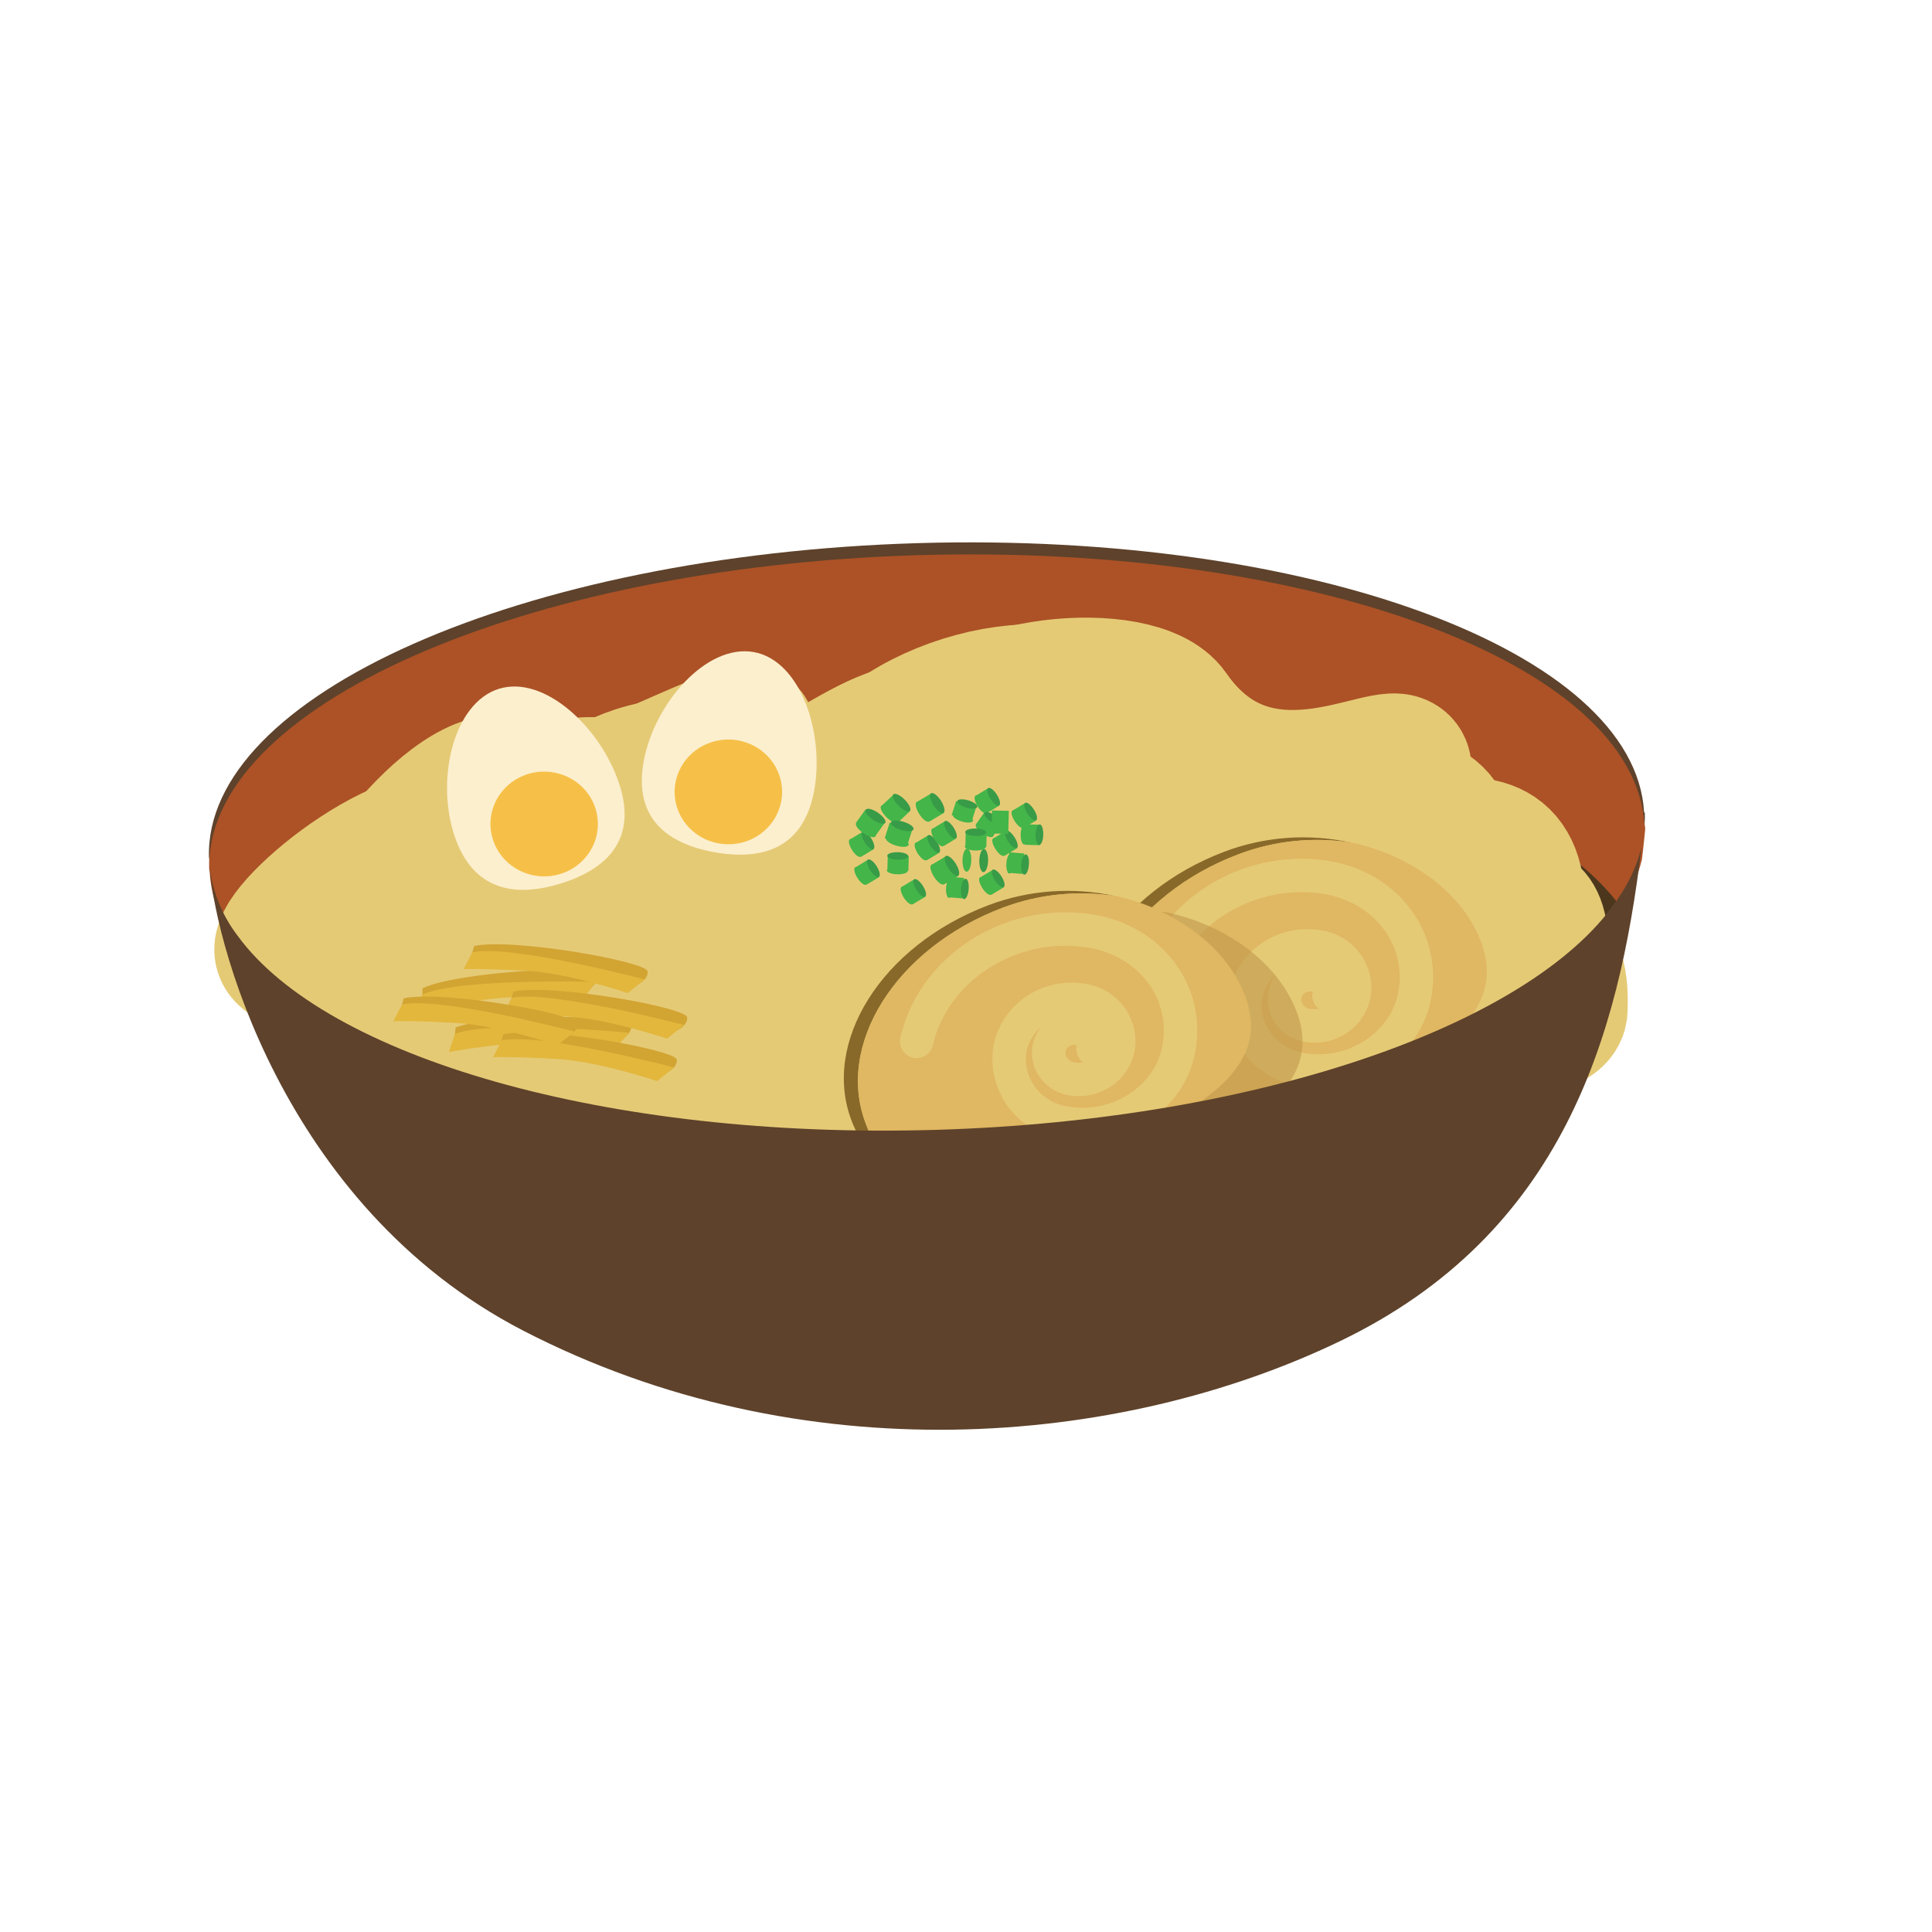 <svg width="42" height="42" viewBox="0 0 32 32" fill="none" xmlns="http://www.w3.org/2000/svg">
<path d="M27.243 13.54C27.245 13.705 27.227 13.871 27.189 14.032C27.206 13.865 27.227 13.703 27.243 13.54Z" fill="#5E422B"/>
<path d="M26.844 14.827C25.508 16.915 20.96 18.557 15.51 18.712C10.061 18.866 5.414 17.505 3.949 15.5C4.465 14.694 5.458 13.954 6.802 13.341C8.935 12.366 11.941 11.708 15.291 11.613C18.069 11.531 20.638 11.846 22.682 12.44C24.645 13.013 26.126 13.844 26.844 14.827Z" fill="#4C371D"/>
<path d="M27.243 13.505C27.244 13.518 27.244 13.53 27.244 13.543C27.228 13.706 27.211 13.87 27.19 14.035C27.122 14.317 27.005 14.586 26.845 14.831C26.128 13.847 24.646 13.016 22.679 12.445C20.634 11.85 18.066 11.535 15.288 11.618C11.938 11.716 8.931 12.37 6.799 13.346C5.455 13.959 4.465 14.698 3.946 15.504C3.66 15.134 3.494 14.69 3.468 14.228C3.465 14.221 3.463 14.213 3.461 14.207C3.378 11.522 8.634 9.193 15.198 8.996C21.715 8.804 27.073 10.793 27.231 13.448C27.241 13.463 27.241 13.482 27.243 13.505Z" fill="#5E422B"/>
<path d="M27.249 13.704C27.25 13.717 27.249 13.73 27.249 13.742C27.233 13.904 27.216 14.069 27.196 14.233C27.128 14.516 27.011 14.785 26.851 15.03C26.134 14.046 24.651 13.214 22.684 12.643C20.64 12.049 18.072 11.734 15.293 11.816C11.943 11.915 8.936 12.57 6.804 13.545C5.46 14.158 4.47 14.897 3.95 15.704C3.665 15.334 3.498 14.89 3.472 14.428C3.469 14.421 3.467 14.414 3.465 14.406C3.382 11.721 8.638 9.393 15.203 9.195C21.718 9.004 27.077 10.992 27.235 13.648C27.241 13.666 27.245 13.685 27.249 13.704Z" fill="#AC5226"/>
<path d="M27.243 13.533C27.243 13.533 27.243 13.533 27.245 13.539C27.246 13.527 27.245 13.514 27.244 13.501C27.238 13.483 27.243 13.462 27.241 13.442C27.247 13.472 27.247 13.503 27.243 13.533Z" fill="#5E422B"/>
<path d="M10.468 14.365C10.442 13.734 15.146 13.539 15.556 12.421C15.965 11.303 18.852 11.069 19.368 11.812C20.802 13.876 23.064 12.335 23.214 12.695C23.363 13.056 21.45 15.593 20.419 14.935C19.389 14.277 15.982 16.387 16.433 15.132C16.885 13.876 14.03 16.174 13.557 15.216C13.085 14.259 10.568 16.695 10.468 14.365Z" stroke="#E5CA76" stroke-width="2.306" stroke-miterlimit="10"/>
<path d="M9.144 15.682C9.113 14.878 13.817 14.671 14.216 13.256C14.616 11.842 17.718 11.097 18.165 12.106C18.611 13.114 22.042 13.557 22.195 14.014C22.347 14.471 20.139 17.328 19.103 16.485C18.066 15.643 14.676 18.292 15.112 16.708C15.548 15.124 12.717 18.011 12.237 16.793C11.757 15.574 9.259 18.641 9.144 15.682Z" stroke="#E5CA76" stroke-width="2.6" stroke-miterlimit="10"/>
<path d="M18.534 15.707C18.506 16.336 14.635 16.166 14.207 17.247C13.778 18.328 11.182 18.687 10.891 17.867C10.601 17.048 7.83 16.452 7.738 16.081C7.646 15.711 9.666 13.629 10.45 14.364C11.235 15.099 14.205 13.263 13.731 14.477C13.257 15.691 15.785 13.627 16.088 14.617C16.392 15.607 18.656 13.377 18.534 15.707Z" stroke="#E5CA76" stroke-width="1.394" stroke-miterlimit="10"/>
<path d="M23.991 14.448C23.963 15.078 19.254 14.857 18.744 15.934C18.235 17.012 15.083 17.337 14.719 16.517C14.356 15.697 10.973 15.061 10.857 14.689C10.741 14.317 13.169 12.259 14.135 13.005C15.101 13.751 18.689 11.952 18.129 13.16C17.569 14.369 20.618 12.335 21 13.331C21.381 14.326 24.108 12.118 23.991 14.448Z" stroke="#E5CA76" stroke-width="2.306" stroke-miterlimit="10"/>
<path d="M23.154 15.905C23.126 16.535 18.419 16.315 17.908 17.392C17.397 18.468 14.246 18.795 13.883 17.974C13.521 17.152 10.136 16.517 10.021 16.145C9.906 15.774 12.333 13.715 13.298 14.461C14.262 15.207 17.852 13.408 17.292 14.617C16.733 15.827 19.781 13.792 20.163 14.787C20.544 15.781 23.271 13.575 23.154 15.905Z" stroke="#E5CA76" stroke-width="2.306" stroke-miterlimit="10"/>
<path d="M24.834 16.013C24.806 16.643 20.098 16.422 19.588 17.5C19.079 18.577 15.925 18.897 15.563 18.082C15.201 17.268 11.816 16.625 11.701 16.254C11.585 15.883 14.013 13.825 14.979 14.571C15.944 15.316 19.533 13.517 18.973 14.726C18.413 15.934 21.462 13.901 21.844 14.896C22.225 15.891 24.952 13.686 24.834 16.013Z" stroke="#E5CA76" stroke-width="2.306" stroke-miterlimit="10"/>
<path d="M25.097 15.147C25.069 15.776 20.36 15.556 19.849 16.634C19.339 17.712 16.186 18.031 15.825 17.216C15.465 16.401 12.079 15.759 11.963 15.388C11.847 15.017 14.275 12.958 15.24 13.704C16.204 14.451 19.795 12.65 19.234 13.859C18.673 15.068 21.724 13.034 22.106 14.029C22.488 15.025 25.214 12.817 25.097 15.147Z" stroke="#E5CA76" stroke-width="2.306" stroke-miterlimit="10"/>
<path d="M25.805 16.723C25.777 17.353 21.069 17.133 20.559 18.21C20.049 19.288 16.895 19.607 16.534 18.793C16.172 17.978 12.787 17.336 12.671 16.965C12.556 16.593 14.983 14.534 15.949 15.28C16.915 16.026 20.503 14.226 19.942 15.436C19.382 16.646 22.432 14.611 22.814 15.605C23.195 16.6 25.921 14.39 25.805 16.723Z" stroke="#E5CA76" stroke-width="2.306" stroke-miterlimit="10"/>
<path d="M20.155 14.635C20.127 15.264 15.419 15.043 14.909 16.121C14.398 17.199 11.247 17.523 10.884 16.703C10.522 15.883 7.137 15.246 7.022 14.875C6.907 14.504 9.335 12.446 10.299 13.192C11.264 13.938 14.853 12.138 14.293 13.347C13.733 14.555 16.783 12.521 17.165 13.517C17.547 14.512 20.272 12.305 20.155 14.635Z" stroke="#E5CA76" stroke-width="2.306" stroke-miterlimit="10"/>
<path d="M22.83 17.062C22.802 17.691 18.094 17.471 17.584 18.548C17.074 19.626 13.921 19.945 13.559 19.131C13.197 18.316 9.813 17.675 9.696 17.302C9.58 16.93 12.009 14.873 12.973 15.619C13.938 16.366 17.529 14.565 16.968 15.774C16.407 16.983 19.458 14.949 19.839 15.944C20.221 16.94 22.947 14.732 22.83 17.062Z" stroke="#E5CA76" stroke-width="2.306" stroke-miterlimit="10"/>
<path d="M24.36 16.886C24.332 17.515 19.624 17.296 19.114 18.372C18.604 19.449 15.453 19.776 15.089 18.955C14.725 18.134 11.342 17.497 11.226 17.126C11.111 16.755 13.538 14.696 14.504 15.442C15.47 16.188 19.058 14.388 18.498 15.598C17.939 16.808 20.987 14.773 21.369 15.767C21.75 16.762 24.477 14.556 24.36 16.886Z" stroke="#E5CA76" stroke-width="2.306" stroke-miterlimit="10"/>
<path d="M25.87 15.832C25.842 16.461 21.134 16.241 20.624 17.318C20.114 18.395 16.963 18.721 16.599 17.9C16.235 17.079 12.852 16.443 12.736 16.072C12.621 15.701 15.049 13.642 16.014 14.388C16.98 15.133 20.568 13.334 20.009 14.544C19.449 15.753 22.498 13.719 22.879 14.713C23.26 15.707 25.987 13.502 25.87 15.832Z" stroke="#E5CA76" stroke-width="1.532" stroke-miterlimit="10"/>
<path d="M18.845 16.038C18.817 16.668 14.108 16.447 13.598 17.525C13.087 18.603 9.936 18.928 9.573 18.107C9.211 17.286 5.827 16.651 5.711 16.279C5.595 15.907 8.024 13.85 8.988 14.596C9.953 15.342 13.543 13.542 12.982 14.751C12.421 15.96 15.472 13.926 15.854 14.921C16.236 15.916 18.962 13.709 18.845 16.038Z" stroke="#E5CA76" stroke-width="1.532" stroke-miterlimit="10"/>
<path d="M21.487 14.35C21.459 14.981 16.751 14.76 16.241 15.837C15.731 16.913 12.58 17.24 12.216 16.419C11.852 15.598 8.469 14.962 8.353 14.591C8.238 14.22 10.665 12.161 11.631 12.907C12.597 13.652 16.185 11.853 15.624 13.063C15.064 14.273 18.114 12.238 18.496 13.232C18.877 14.226 21.604 12.021 21.487 14.35Z" stroke="#E5CA76" stroke-width="2.306" stroke-miterlimit="10"/>
<path d="M18.652 13.021C18.729 13.788 14.042 14.254 13.723 15.633C13.404 17.013 10.346 17.901 9.844 16.964C9.343 16.026 5.894 15.793 5.716 15.363C5.538 14.933 7.585 12.067 8.666 12.816C9.747 13.565 12.985 10.83 12.638 12.377C12.291 13.925 14.956 10.991 15.503 12.131C16.05 13.271 18.369 10.19 18.652 13.021Z" stroke="#E5CA76" stroke-width="1.695" stroke-miterlimit="10"/>
<path d="M21.88 15.831C21.84 16.591 16.675 16.354 16.107 17.656C15.539 18.958 12.076 19.369 11.682 18.378C11.287 17.387 7.575 16.646 7.451 16.2C7.327 15.754 10.007 13.256 11.056 14.151C12.105 15.046 16.066 12.853 15.442 14.314C14.819 15.775 18.183 13.303 18.595 14.499C19.006 15.695 22.024 13.022 21.88 15.831Z" stroke="#E5CA76" stroke-width="2.648" stroke-miterlimit="10"/>
<path d="M17.838 15.515C17.81 16.145 13.103 15.925 12.592 17.002C12.082 18.08 8.931 18.405 8.568 17.584C8.206 16.764 4.82 16.128 4.706 15.756C4.591 15.385 7.018 13.326 7.982 14.072C8.947 14.818 12.536 13.018 11.977 14.228C11.417 15.438 14.467 13.403 14.848 14.397C15.229 15.391 17.955 13.185 17.838 15.515Z" stroke="#E5CA76" stroke-width="2.306" stroke-miterlimit="10"/>
<path d="M16.552 13.343L16.37 13.054L16.159 13.181L16.341 13.47L16.552 13.343Z" fill="#43B549"/>
<path d="M16.338 13.468C16.368 13.45 16.351 13.371 16.301 13.292C16.251 13.212 16.186 13.162 16.156 13.18C16.127 13.198 16.143 13.277 16.193 13.357C16.243 13.436 16.308 13.486 16.338 13.468Z" fill="#43B549"/>
<path d="M16.55 13.341C16.579 13.323 16.563 13.244 16.513 13.165C16.463 13.085 16.398 13.035 16.368 13.053C16.338 13.071 16.355 13.15 16.405 13.23C16.455 13.309 16.52 13.359 16.55 13.341Z" fill="#389B47"/>
<path d="M15.631 13.466L15.425 13.14L15.188 13.282L15.393 13.608L15.631 13.466Z" fill="#43B549"/>
<path d="M15.389 13.607C15.423 13.587 15.405 13.498 15.348 13.408C15.292 13.318 15.218 13.261 15.184 13.282C15.15 13.302 15.168 13.392 15.225 13.482C15.281 13.572 15.355 13.628 15.389 13.607Z" fill="#43B549"/>
<path d="M15.627 13.465C15.662 13.444 15.643 13.355 15.587 13.265C15.53 13.175 15.456 13.119 15.422 13.139C15.388 13.16 15.406 13.249 15.463 13.339C15.52 13.429 15.593 13.485 15.627 13.465Z" fill="#389B47"/>
<path d="M15.559 14.123L15.377 13.834L15.166 13.961L15.348 14.25L15.559 14.123Z" fill="#43B549"/>
<path d="M15.345 14.247C15.375 14.229 15.359 14.15 15.309 14.071C15.258 13.991 15.194 13.941 15.164 13.959C15.134 13.977 15.15 14.056 15.2 14.136C15.251 14.215 15.315 14.265 15.345 14.247Z" fill="#43B549"/>
<path d="M15.556 14.121C15.586 14.103 15.569 14.024 15.519 13.945C15.469 13.865 15.404 13.815 15.374 13.833C15.345 13.851 15.361 13.93 15.411 14.009C15.461 14.089 15.526 14.139 15.556 14.121Z" fill="#389B47"/>
<path d="M16.627 14.696L16.445 14.407L16.233 14.534L16.415 14.823L16.627 14.696Z" fill="#43B549"/>
<path d="M16.414 14.819C16.444 14.801 16.427 14.722 16.377 14.642C16.327 14.563 16.262 14.513 16.232 14.531C16.202 14.549 16.219 14.628 16.269 14.707C16.319 14.787 16.384 14.837 16.414 14.819Z" fill="#43B549"/>
<path d="M16.625 14.693C16.655 14.675 16.638 14.596 16.588 14.517C16.538 14.437 16.473 14.387 16.443 14.405C16.413 14.423 16.43 14.502 16.48 14.582C16.53 14.661 16.595 14.711 16.625 14.693Z" fill="#389B47"/>
<path d="M16.169 13.369L15.837 13.269L15.763 13.5L16.096 13.6L16.169 13.369Z" fill="#43B549"/>
<path d="M16.115 13.598C16.126 13.565 16.06 13.516 15.969 13.489C15.877 13.461 15.794 13.465 15.784 13.498C15.774 13.53 15.839 13.579 15.931 13.607C16.023 13.634 16.105 13.63 16.115 13.598Z" fill="#43B549"/>
<path d="M16.188 13.366C16.198 13.334 16.132 13.285 16.041 13.257C15.949 13.23 15.867 13.234 15.856 13.267C15.846 13.299 15.912 13.348 16.003 13.376C16.095 13.403 16.177 13.399 16.188 13.366Z" fill="#389B47"/>
<path d="M16.587 13.655L16.302 13.46L16.16 13.658L16.444 13.853L16.587 13.655Z" fill="#43B549"/>
<path d="M16.449 13.853C16.469 13.825 16.422 13.759 16.344 13.706C16.265 13.652 16.186 13.631 16.165 13.659C16.145 13.687 16.192 13.753 16.271 13.807C16.349 13.861 16.429 13.881 16.449 13.853Z" fill="#43B549"/>
<path d="M16.59 13.656C16.61 13.628 16.563 13.562 16.485 13.508C16.407 13.455 16.327 13.434 16.306 13.462C16.286 13.49 16.334 13.556 16.412 13.61C16.49 13.663 16.57 13.684 16.59 13.656Z" fill="#389B47"/>
<path d="M16.343 13.784L15.995 13.776L15.99 14.018L16.337 14.026L16.343 13.784Z" fill="#43B549"/>
<path d="M16.328 14.029C16.329 13.995 16.252 13.965 16.156 13.963C16.06 13.961 15.982 13.987 15.981 14.021C15.98 14.055 16.057 14.085 16.153 14.087C16.249 14.089 16.327 14.063 16.328 14.029Z" fill="#43B549"/>
<path d="M16.334 13.789C16.335 13.754 16.258 13.725 16.162 13.723C16.066 13.721 15.988 13.746 15.987 13.781C15.986 13.815 16.063 13.844 16.159 13.846C16.255 13.849 16.333 13.823 16.334 13.789Z" fill="#389B47"/>
<path d="M16.845 14.05L16.663 13.761L16.451 13.888L16.634 14.177L16.845 14.05Z" fill="#43B549"/>
<path d="M16.632 14.174C16.662 14.156 16.645 14.077 16.595 13.998C16.545 13.918 16.48 13.868 16.45 13.886C16.42 13.904 16.437 13.983 16.487 14.062C16.537 14.142 16.602 14.192 16.632 14.174Z" fill="#43B549"/>
<path d="M16.842 14.047C16.872 14.029 16.856 13.95 16.806 13.871C16.755 13.791 16.691 13.741 16.661 13.759C16.631 13.777 16.647 13.856 16.698 13.936C16.748 14.015 16.812 14.065 16.842 14.047Z" fill="#389B47"/>
<path d="M16.937 14.475L16.965 14.137L16.718 14.117L16.69 14.455L16.937 14.475Z" fill="#43B549"/>
<path d="M16.796 14.304C16.803 14.211 16.781 14.133 16.746 14.131C16.712 14.128 16.677 14.201 16.669 14.294C16.662 14.387 16.684 14.465 16.718 14.468C16.753 14.47 16.788 14.397 16.796 14.304Z" fill="#43B549"/>
<path d="M17.042 14.324C17.05 14.231 17.028 14.154 16.993 14.151C16.958 14.148 16.923 14.221 16.916 14.314C16.908 14.408 16.93 14.485 16.965 14.488C17 14.491 17.034 14.417 17.042 14.324Z" fill="#389B47"/>
<path d="M17.226 13.999L17.234 13.66L16.986 13.654L16.978 13.993L17.226 13.999Z" fill="#43B549"/>
<path d="M17.032 13.82C17.034 13.727 17.008 13.65 16.973 13.65C16.938 13.649 16.908 13.724 16.905 13.817C16.903 13.91 16.93 13.987 16.965 13.988C17 13.988 17.03 13.913 17.032 13.82Z" fill="#43B549"/>
<path d="M17.28 13.826C17.282 13.732 17.256 13.656 17.221 13.655C17.186 13.655 17.156 13.73 17.153 13.823C17.151 13.916 17.178 13.993 17.213 13.993C17.248 13.994 17.278 13.919 17.28 13.826Z" fill="#389B47"/>
<path d="M17.165 13.588L16.983 13.299L16.771 13.426L16.954 13.714L17.165 13.588Z" fill="#43B549"/>
<path d="M16.951 13.712C16.981 13.694 16.964 13.615 16.914 13.535C16.864 13.456 16.799 13.406 16.769 13.424C16.739 13.441 16.756 13.521 16.806 13.6C16.856 13.68 16.921 13.729 16.951 13.712Z" fill="#43B549"/>
<path d="M17.162 13.586C17.192 13.568 17.175 13.489 17.125 13.41C17.075 13.33 17.01 13.28 16.98 13.298C16.95 13.316 16.967 13.395 17.017 13.475C17.067 13.554 17.132 13.604 17.162 13.586Z" fill="#389B47"/>
<path d="M15.074 13.433L14.802 13.159L14.601 13.348L14.874 13.622L15.074 13.433Z" fill="#43B549"/>
<path d="M14.868 13.621C14.897 13.594 14.86 13.511 14.784 13.435C14.709 13.359 14.625 13.319 14.596 13.347C14.567 13.374 14.605 13.457 14.68 13.533C14.755 13.609 14.84 13.649 14.868 13.621Z" fill="#43B549"/>
<path d="M15.07 13.431C15.098 13.404 15.061 13.321 14.985 13.245C14.91 13.169 14.826 13.13 14.797 13.157C14.768 13.184 14.806 13.267 14.881 13.343C14.956 13.419 15.041 13.459 15.07 13.431Z" fill="#389B47"/>
<path d="M14.47 14.066L14.288 13.777L14.077 13.904L14.259 14.193L14.47 14.066Z" fill="#43B549"/>
<path d="M14.257 14.19C14.287 14.172 14.27 14.093 14.22 14.013C14.17 13.934 14.105 13.884 14.075 13.902C14.045 13.92 14.062 13.998 14.112 14.078C14.162 14.158 14.227 14.207 14.257 14.19Z" fill="#43B549"/>
<path d="M14.467 14.063C14.497 14.046 14.481 13.967 14.431 13.887C14.38 13.807 14.316 13.758 14.286 13.775C14.256 13.793 14.272 13.872 14.322 13.952C14.373 14.031 14.438 14.081 14.467 14.063Z" fill="#389B47"/>
<path d="M14.561 14.528L14.378 14.239L14.167 14.366L14.349 14.654L14.561 14.528Z" fill="#43B549"/>
<path d="M14.346 14.652C14.376 14.634 14.359 14.555 14.309 14.475C14.259 14.396 14.194 14.346 14.164 14.364C14.135 14.382 14.151 14.461 14.201 14.54C14.251 14.62 14.316 14.67 14.346 14.652Z" fill="#43B549"/>
<path d="M14.558 14.525C14.588 14.507 14.571 14.428 14.521 14.348C14.471 14.269 14.406 14.219 14.376 14.237C14.346 14.255 14.363 14.334 14.413 14.413C14.463 14.493 14.528 14.543 14.558 14.525Z" fill="#389B47"/>
<path d="M15.327 14.853L15.145 14.564L14.933 14.69L15.115 14.979L15.327 14.853Z" fill="#43B549"/>
<path d="M15.114 14.977C15.144 14.959 15.127 14.88 15.077 14.801C15.027 14.721 14.962 14.671 14.932 14.689C14.903 14.707 14.919 14.786 14.969 14.866C15.019 14.945 15.084 14.995 15.114 14.977Z" fill="#43B549"/>
<path d="M15.324 14.851C15.354 14.833 15.337 14.754 15.287 14.675C15.237 14.595 15.172 14.545 15.142 14.563C15.112 14.581 15.129 14.66 15.179 14.739C15.229 14.819 15.294 14.869 15.324 14.851Z" fill="#389B47"/>
<path d="M15.111 13.738L14.736 13.625L14.654 13.885L15.028 13.998L15.111 13.738Z" fill="#43B549"/>
<path d="M15.05 13.995C15.062 13.957 14.987 13.902 14.884 13.871C14.78 13.84 14.687 13.845 14.675 13.882C14.663 13.919 14.738 13.975 14.841 14.006C14.944 14.037 15.038 14.032 15.05 13.995Z" fill="#43B549"/>
<path d="M15.131 13.735C15.143 13.698 15.068 13.642 14.965 13.611C14.861 13.58 14.768 13.585 14.756 13.622C14.745 13.659 14.819 13.715 14.922 13.746C15.026 13.777 15.119 13.772 15.131 13.735Z" fill="#389B47"/>
<path d="M14.656 13.628L14.335 13.409L14.175 13.631L14.495 13.851L14.656 13.628Z" fill="#43B549"/>
<path d="M14.501 13.852C14.524 13.82 14.471 13.745 14.383 13.684C14.294 13.624 14.204 13.6 14.181 13.632C14.158 13.664 14.211 13.739 14.299 13.8C14.388 13.861 14.478 13.884 14.501 13.852Z" fill="#43B549"/>
<path d="M14.662 13.63C14.685 13.598 14.631 13.523 14.543 13.462C14.454 13.401 14.364 13.378 14.341 13.41C14.318 13.442 14.371 13.517 14.46 13.578C14.548 13.638 14.639 13.662 14.662 13.63Z" fill="#389B47"/>
<path d="M15.052 14.178L14.704 14.17L14.698 14.412L15.046 14.42L15.052 14.178Z" fill="#43B549"/>
<path d="M15.037 14.423C15.038 14.389 14.961 14.359 14.865 14.357C14.769 14.355 14.691 14.381 14.69 14.415C14.689 14.449 14.766 14.479 14.862 14.481C14.958 14.483 15.036 14.457 15.037 14.423Z" fill="#43B549"/>
<path d="M15.043 14.181C15.044 14.147 14.967 14.117 14.871 14.115C14.775 14.113 14.697 14.139 14.696 14.173C14.695 14.207 14.772 14.237 14.868 14.239C14.964 14.241 15.042 14.215 15.043 14.181Z" fill="#389B47"/>
<path d="M15.873 14.507L15.668 14.181L15.43 14.324L15.636 14.649L15.873 14.507Z" fill="#43B549"/>
<path d="M15.634 14.647C15.668 14.627 15.65 14.537 15.593 14.447C15.536 14.357 15.463 14.301 15.428 14.322C15.394 14.342 15.413 14.431 15.469 14.521C15.526 14.611 15.6 14.668 15.634 14.647Z" fill="#43B549"/>
<path d="M15.871 14.504C15.905 14.484 15.886 14.394 15.83 14.304C15.773 14.214 15.699 14.158 15.665 14.178C15.631 14.199 15.649 14.289 15.706 14.378C15.763 14.468 15.836 14.525 15.871 14.504Z" fill="#389B47"/>
<path d="M15.939 14.88L15.967 14.542L15.72 14.522L15.692 14.86L15.939 14.88Z" fill="#43B549"/>
<path d="M15.797 14.709C15.805 14.616 15.783 14.538 15.748 14.535C15.713 14.533 15.678 14.606 15.67 14.699C15.663 14.792 15.685 14.87 15.72 14.872C15.755 14.875 15.789 14.802 15.797 14.709Z" fill="#43B549"/>
<path d="M16.044 14.728C16.052 14.635 16.03 14.558 15.995 14.555C15.96 14.552 15.926 14.625 15.918 14.719C15.91 14.812 15.932 14.889 15.967 14.892C16.002 14.895 16.037 14.822 16.044 14.728Z" fill="#389B47"/>
<path d="M16.7 13.811L16.709 13.43L16.431 13.424L16.423 13.805L16.7 13.811Z" fill="#43B549"/>
<path d="M16.087 14.248C16.09 14.143 16.059 14.057 16.019 14.056C15.979 14.055 15.945 14.14 15.942 14.245C15.94 14.351 15.97 14.437 16.01 14.438C16.05 14.439 16.085 14.354 16.087 14.248Z" fill="#43B549"/>
<path d="M16.366 14.255C16.368 14.15 16.338 14.063 16.298 14.063C16.258 14.062 16.223 14.146 16.221 14.252C16.218 14.358 16.248 14.444 16.289 14.445C16.329 14.446 16.363 14.361 16.366 14.255Z" fill="#389B47"/>
<path d="M15.836 13.889L15.654 13.6L15.443 13.727L15.625 14.016L15.836 13.889Z" fill="#43B549"/>
<path d="M15.622 14.014C15.652 13.996 15.635 13.917 15.585 13.838C15.535 13.758 15.47 13.708 15.44 13.726C15.41 13.744 15.427 13.823 15.477 13.902C15.527 13.982 15.592 14.032 15.622 14.014Z" fill="#43B549"/>
<path d="M15.834 13.887C15.863 13.869 15.847 13.79 15.797 13.711C15.747 13.631 15.682 13.581 15.652 13.599C15.622 13.617 15.639 13.696 15.689 13.776C15.739 13.855 15.804 13.905 15.834 13.887Z" fill="#389B47"/>
<path d="M13.484 13.102C13.304 14.061 12.615 14.255 11.837 14.116C11.058 13.976 10.484 13.556 10.664 12.598C10.845 11.64 11.704 10.662 12.483 10.8C13.262 10.938 13.661 12.144 13.484 13.102Z" fill="#FCEFCE"/>
<path d="M12.34 13.941C12.807 13.793 13.062 13.303 12.91 12.848C12.757 12.392 12.255 12.143 11.788 12.292C11.321 12.44 11.066 12.93 11.218 13.385C11.371 13.841 11.873 14.089 12.34 13.941Z" fill="#F6C048"/>
<path d="M10.254 12.979C10.564 13.906 10.046 14.397 9.292 14.632C8.538 14.867 7.829 14.76 7.524 13.832C7.22 12.904 7.508 11.645 8.263 11.409C9.019 11.174 9.951 12.056 10.254 12.979Z" fill="#FCEFCE"/>
<path d="M9.289 14.473C9.756 14.324 10.011 13.835 9.859 13.379C9.707 12.924 9.204 12.675 8.737 12.823C8.27 12.972 8.015 13.461 8.168 13.917C8.32 14.372 8.822 14.621 9.289 14.473Z" fill="#F6C048"/>
<path d="M22.383 13.957C21.751 13.857 21.104 13.924 20.508 14.151C18.741 14.82 17.732 16.427 18.254 17.745C18.34 17.99 18.489 18.209 18.687 18.383C18.885 18.556 19.124 18.677 19.383 18.735C18.759 18.65 18.274 18.335 18.022 17.703C17.498 16.388 18.506 14.779 20.276 14.108C20.947 13.853 21.681 13.801 22.383 13.957Z" fill="#896929"/>
<path d="M21.827 18.293C20.912 18.641 20.064 18.822 19.389 18.733C19.13 18.675 18.89 18.554 18.692 18.381C18.495 18.208 18.346 17.988 18.259 17.744C17.735 16.429 18.743 14.819 20.513 14.149C21.109 13.923 21.757 13.856 22.388 13.955C23.38 14.172 24.206 14.782 24.52 15.571C25.039 16.887 23.594 17.623 21.827 18.293Z" fill="#E0B762"/>
<path d="M19.09 16.362C19.363 15.158 20.637 14.336 21.933 14.528C22.972 14.68 23.637 15.584 23.419 16.547C23.244 17.317 22.424 17.845 21.598 17.722C20.933 17.625 20.506 17.047 20.647 16.43C20.71 16.186 20.864 15.974 21.08 15.834C21.295 15.695 21.556 15.639 21.812 15.678C21.91 15.688 22.004 15.719 22.089 15.768C22.174 15.816 22.247 15.882 22.305 15.96C22.362 16.038 22.402 16.127 22.422 16.221C22.442 16.314 22.442 16.412 22.421 16.505C22.38 16.662 22.281 16.797 22.143 16.886C22.006 16.975 21.838 17.011 21.675 16.986C21.613 16.979 21.552 16.959 21.498 16.928C21.444 16.897 21.397 16.855 21.361 16.806C21.324 16.756 21.298 16.699 21.285 16.639C21.272 16.579 21.272 16.517 21.285 16.457C21.311 16.357 21.374 16.27 21.462 16.213C21.55 16.156 21.657 16.133 21.762 16.149C21.802 16.153 21.841 16.166 21.876 16.186C21.91 16.206 21.941 16.232 21.964 16.264C21.988 16.296 22.004 16.332 22.013 16.371C22.021 16.41 22.021 16.449 22.012 16.488" stroke="#E5CA76" stroke-width="0.554" stroke-miterlimit="10" stroke-linecap="round"/>
<path d="M18.476 14.843C17.844 14.744 17.197 14.811 16.601 15.037C14.833 15.707 13.825 17.314 14.347 18.631C14.433 18.876 14.583 19.095 14.78 19.268C14.978 19.441 15.218 19.562 15.477 19.62C14.853 19.536 14.368 19.221 14.115 18.589C13.591 17.274 14.599 15.665 16.369 14.994C17.04 14.74 17.774 14.687 18.476 14.843Z" fill="#896929"/>
<path d="M17.919 19.18C17.132 19.479 16.396 19.654 15.776 19.641C15.677 19.639 15.579 19.631 15.481 19.619C15.222 19.561 14.982 19.44 14.784 19.267C14.587 19.093 14.437 18.874 14.35 18.629C13.827 17.314 14.835 15.706 16.605 15.036C17.201 14.809 17.848 14.742 18.48 14.841C18.74 14.897 18.993 14.983 19.234 15.096C19.877 15.398 20.381 15.879 20.61 16.457C21.131 17.772 19.686 18.51 17.919 19.18Z" fill="#E0B762"/>
<path opacity="0.58" d="M18.777 19.45C17.861 19.798 17.014 19.979 16.338 19.89C16.137 19.844 15.947 19.76 15.779 19.644C16.399 19.657 17.136 19.481 17.922 19.182C19.69 18.512 21.134 17.775 20.609 16.461C20.38 15.883 19.876 15.402 19.233 15.1L19.335 15.113C20.326 15.331 21.152 15.941 21.466 16.73C21.988 18.042 20.543 18.778 18.777 19.45Z" fill="#C0964B"/>
<path d="M15.183 17.248C15.455 16.044 16.729 15.223 18.026 15.415C19.066 15.566 19.732 16.47 19.512 17.433C19.339 18.203 18.523 18.73 17.691 18.608C17.538 18.591 17.391 18.543 17.258 18.467C17.126 18.392 17.011 18.289 16.921 18.168C16.832 18.046 16.769 17.907 16.738 17.76C16.706 17.614 16.707 17.462 16.739 17.316C16.803 17.072 16.958 16.859 17.173 16.72C17.389 16.581 17.65 16.526 17.905 16.564C18.003 16.575 18.097 16.605 18.182 16.654C18.267 16.702 18.34 16.767 18.398 16.845C18.455 16.923 18.495 17.012 18.515 17.106C18.535 17.2 18.535 17.297 18.514 17.39C18.473 17.547 18.374 17.683 18.236 17.772C18.098 17.861 17.931 17.896 17.768 17.872C17.706 17.864 17.645 17.844 17.591 17.813C17.537 17.782 17.491 17.74 17.454 17.69C17.417 17.641 17.392 17.584 17.379 17.524C17.366 17.464 17.366 17.402 17.379 17.342C17.405 17.242 17.468 17.156 17.557 17.099C17.645 17.042 17.752 17.019 17.856 17.035C17.896 17.039 17.935 17.052 17.97 17.072C18.004 17.092 18.034 17.119 18.058 17.151C18.081 17.183 18.098 17.219 18.106 17.257C18.114 17.296 18.114 17.335 18.105 17.374" stroke="#E5CA76" stroke-width="0.554" stroke-miterlimit="10" stroke-linecap="round"/>
<path d="M27.189 14.032C26.812 17.157 25.896 20.435 22.188 22.217C18.529 23.975 13.272 24.42 8.661 22.037C4.639 19.955 3.501 15.437 3.464 14.234L3.461 14.226C3.488 14.689 3.654 15.133 3.939 15.503C5.402 17.509 10.045 18.875 15.501 18.714C20.956 18.553 25.506 16.916 26.834 14.83C26.998 14.586 27.118 14.316 27.189 14.032Z" fill="#5E422B"/>
<path d="M6.999 16.369L6.99 16.645C6.99 16.645 7.317 16.555 8.015 16.436C8.712 16.316 9.727 16.412 9.727 16.412C9.727 16.412 9.944 16.277 9.894 16.126C9.845 15.976 7.579 16.09 6.999 16.369Z" fill="#D2A432"/>
<path d="M6.995 16.475L6.916 16.782C6.916 16.782 7.244 16.693 7.941 16.572C8.638 16.451 9.653 16.548 9.653 16.548L9.874 16.263C9.874 16.263 7.575 16.197 6.995 16.475Z" fill="#E2B73C"/>
<path d="M7.546 17.019L7.519 17.294C7.519 17.294 7.854 17.226 8.556 17.152C9.258 17.077 10.265 17.244 10.265 17.244C10.265 17.244 10.49 17.123 10.452 16.966C10.413 16.809 8.144 16.78 7.546 17.019Z" fill="#D2A432"/>
<path d="M7.535 17.125L7.434 17.426C7.434 17.426 7.769 17.358 8.471 17.283C9.173 17.209 10.181 17.375 10.181 17.375L10.422 17.105C10.422 17.105 8.133 16.886 7.535 17.125Z" fill="#E2B73C"/>
<path d="M8.503 16.424L8.43 16.696C8.43 16.696 8.767 16.685 9.477 16.725C10.188 16.765 11.15 17.094 11.15 17.094C11.15 17.094 11.394 17.016 11.382 16.85C11.369 16.685 9.134 16.287 8.503 16.424Z" fill="#D2A432"/>
<path d="M8.474 16.528L8.329 16.806C8.329 16.806 8.666 16.795 9.376 16.835C10.085 16.876 11.048 17.204 11.048 17.204L11.33 16.977C11.33 16.977 9.102 16.391 8.474 16.528Z" fill="#E2B73C"/>
<path d="M8.335 17.131L8.26 17.398C8.26 17.398 8.597 17.386 9.307 17.427C10.016 17.467 10.979 17.794 10.979 17.794C10.979 17.794 11.223 17.716 11.21 17.552C11.197 17.388 8.966 16.991 8.335 17.131Z" fill="#D2A432"/>
<path d="M8.311 17.232L8.165 17.51C8.165 17.51 8.502 17.498 9.212 17.539C9.921 17.58 10.884 17.907 10.884 17.907L11.166 17.681C11.166 17.681 8.937 17.095 8.311 17.232Z" fill="#E2B73C"/>
<path d="M7.853 15.669L7.777 15.936C7.777 15.936 8.114 15.924 8.824 15.965C9.533 16.005 10.496 16.334 10.496 16.334C10.496 16.334 10.741 16.256 10.727 16.09C10.714 15.925 8.483 15.531 7.853 15.669Z" fill="#D2A432"/>
<path d="M7.823 15.773L7.678 16.051C7.678 16.051 8.015 16.04 8.724 16.08C9.434 16.121 10.397 16.449 10.397 16.449L10.678 16.222C10.678 16.222 8.455 15.635 7.823 15.773Z" fill="#E2B73C"/>
<path d="M6.688 16.535L6.613 16.801C6.613 16.801 6.95 16.79 7.659 16.83C8.369 16.871 9.332 17.199 9.332 17.199C9.332 17.199 9.576 17.121 9.563 16.956C9.549 16.79 7.317 16.397 6.688 16.535Z" fill="#D2A432"/>
<path d="M6.659 16.637L6.514 16.915C6.514 16.915 6.851 16.903 7.56 16.944C8.27 16.984 9.233 17.313 9.233 17.313L9.515 17.086C9.515 17.086 7.289 16.499 6.659 16.637Z" fill="#E2B73C"/>
</svg>
